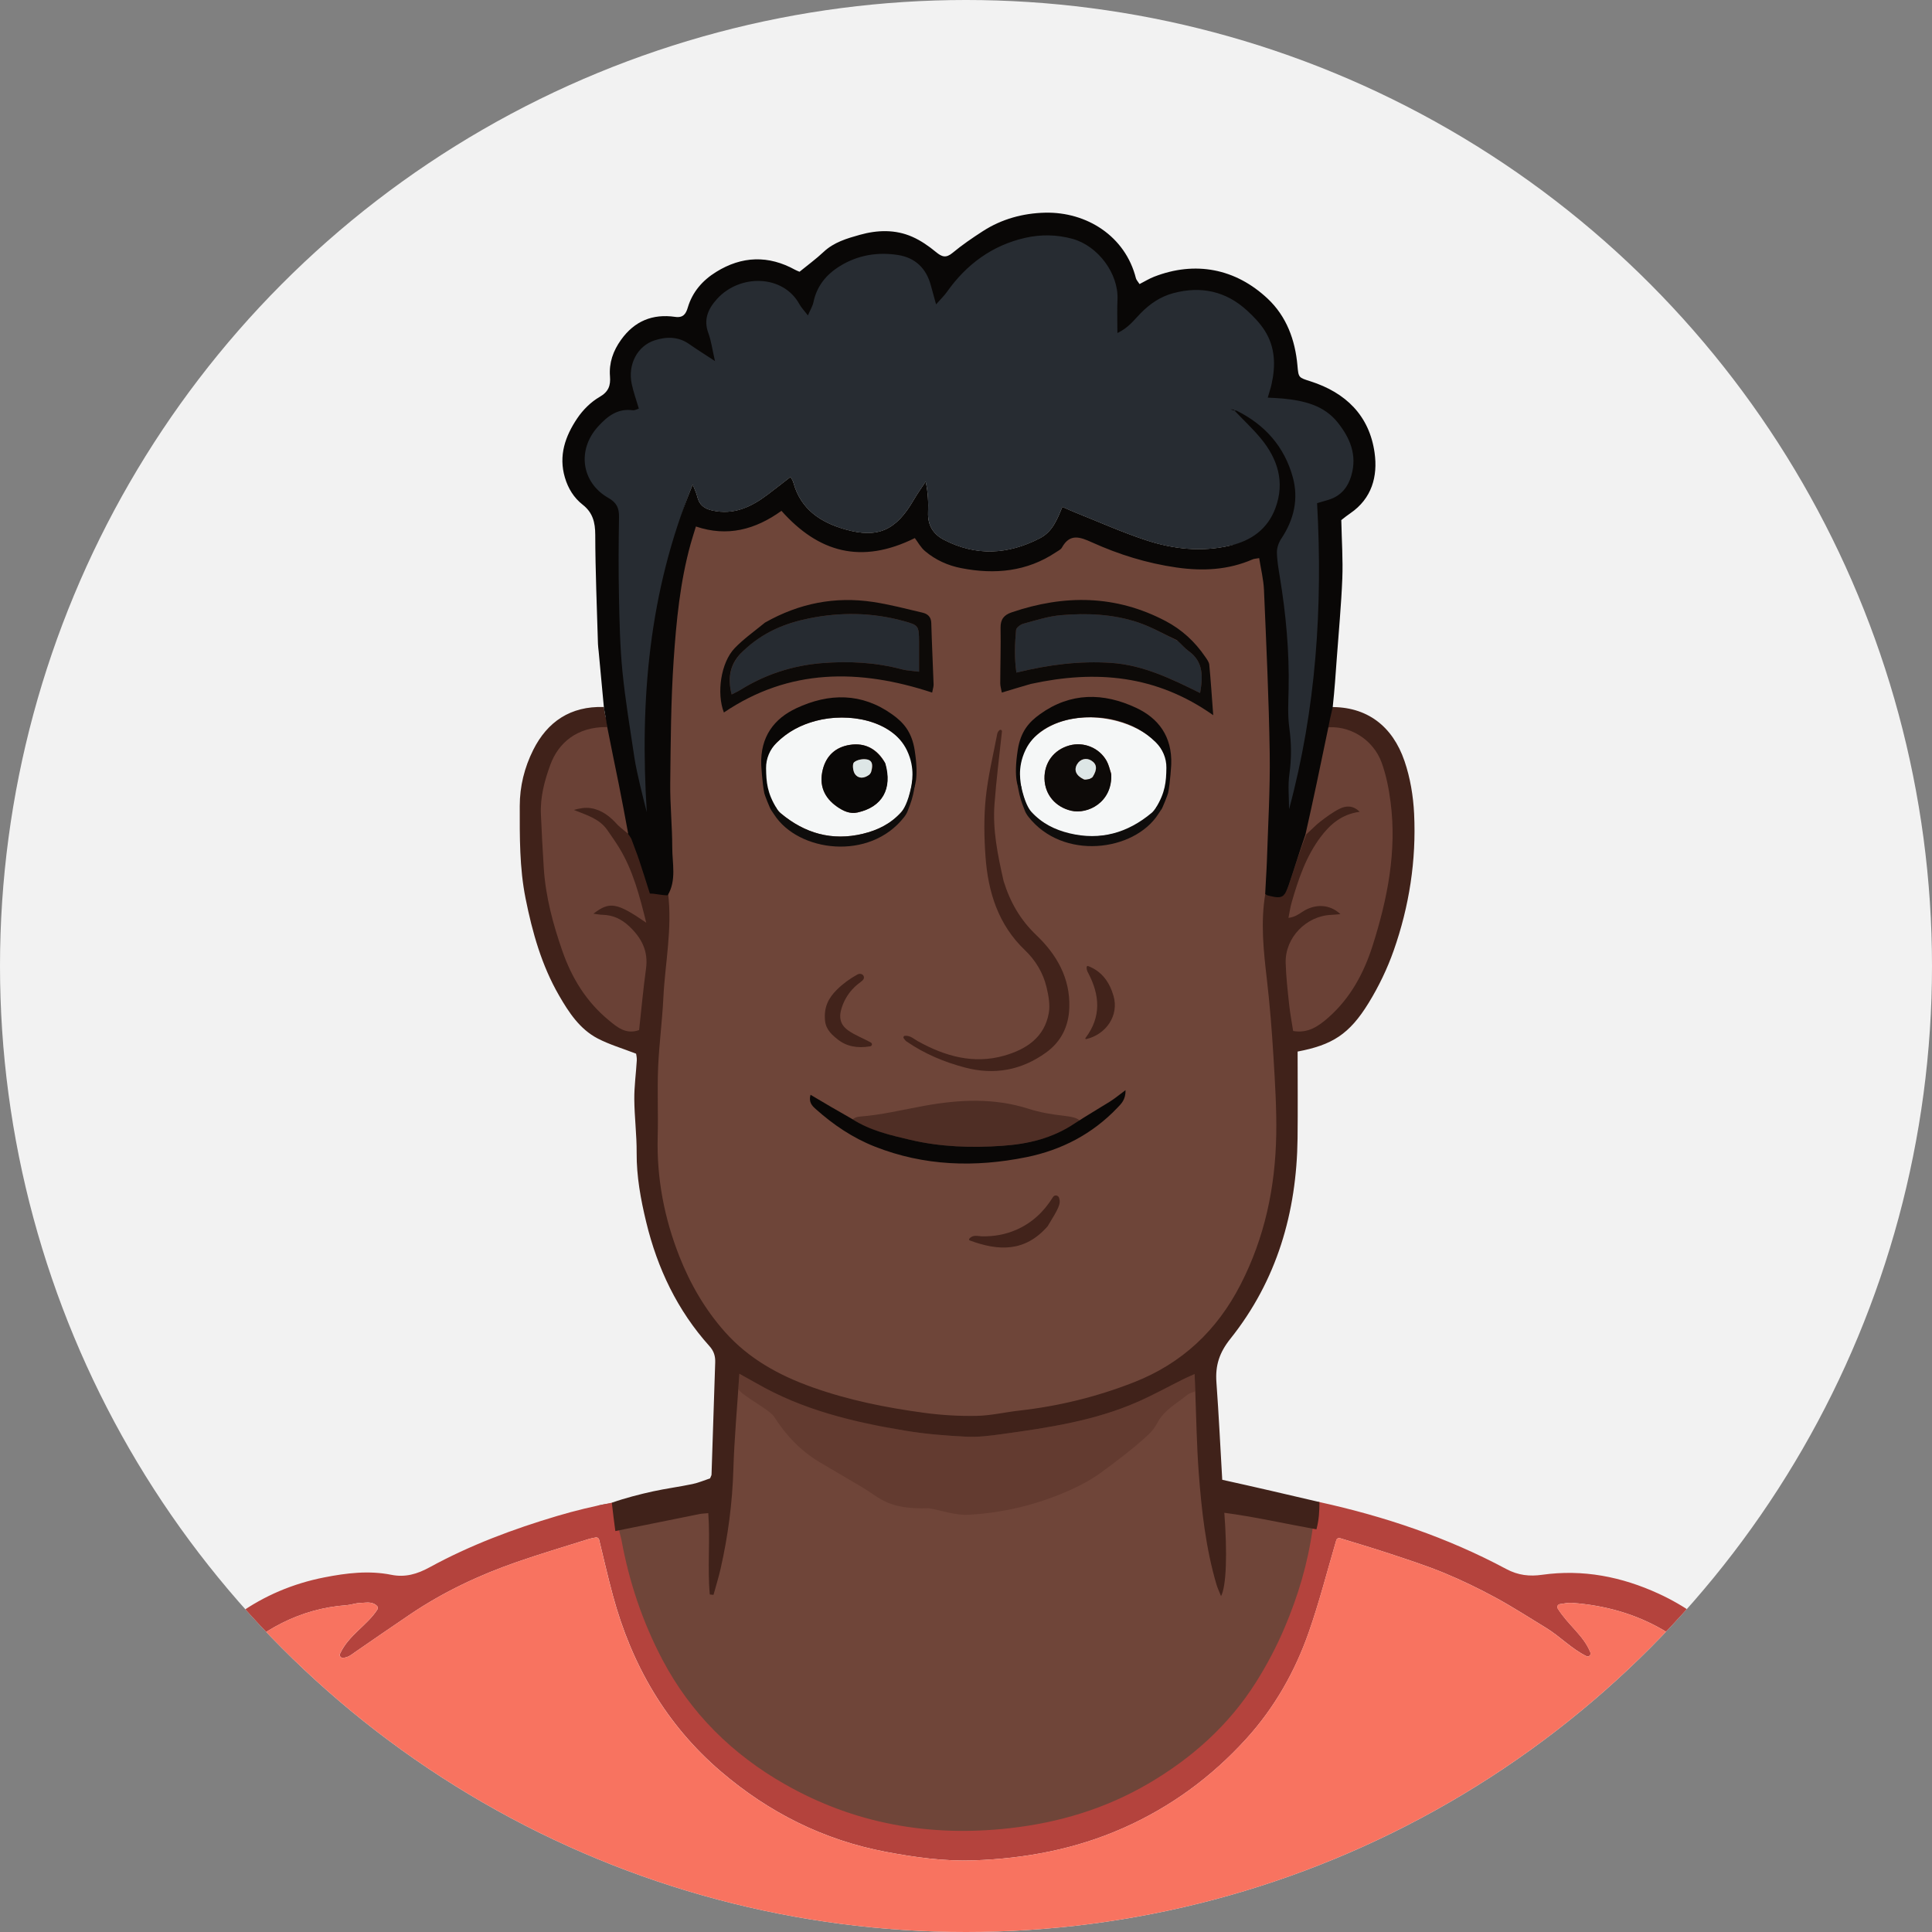 <?xml version="1.0" encoding="UTF-8"?>
<svg id="Layer_2" data-name="Layer 2" xmlns="http://www.w3.org/2000/svg" xmlns:xlink="http://www.w3.org/1999/xlink" viewBox="0 0 138.892 138.892">
  <rect x="0" y="0" width="138.892" height="138.892" fill="#808080" stroke="none"/>
  <defs>
    <clipPath id="clippath">
      <circle id="Ellipse_891-2" data-name="Ellipse 891" cx="69.446" cy="69.446" r="69.446" fill="none"/>
    </clipPath>
  </defs>
  <g id="Layer_1-2" data-name="Layer 1">
    <g>
      <circle id="Ellipse_891" data-name="Ellipse 891" cx="69.446" cy="69.446" r="69.446" fill="#f2f2f2"/>
      <g clip-path="url(#clippath)" fill="none">
        <g>
          <path d="m86.803,100.377c.081,1.93.072,3.62.216,5.545.203,2.706,6.489,1.998,8.161,3.323-.244,2.442-1.029,6.305-1.983,8.552-.572,1.347-1.264,2.661-2.044,3.899-1.951,3.096-5.12,5.429-8.266,7.265-3.078,1.796-6.68,2.974-10.23,3.373-5.747.646-11.588-.249-16.606-3.114-3.748-2.139-7.195-5.701-9.229-9.563-1.434-2.722-2.636-5.578-3.188-8.599-.032-.176-.602-2.561-.655-2.82,1.923-.474,5.151-.125,7.077-.509.168-.033.987.027,1.26,0,.146,1.977.783.306.855-2.101.067-2.24-.01-6.216.146-8.621.474.263,2.735,1.724,3.133,2.023.148.383,1.312.739,1.451.97.294.489,1.725,0,2.033.481.856,1.339,1.977.261,3.353,1.076,1.014.601,1.837-.067,2.853.53,1.299.763,2.654.725,4.25.611.205-.015,3.568-.364,3.779-.326.947.172,2.285-.526,3.219-.578,1.449-.08,1.534-.708,2.934-1.093,1.536-.422,1.773.538,2.9-.749.152-.173.416-.268.645-.351,1.449-.523,1.949-.907,3.059-1.921.284-.26.526-.591.709-.931.516-.961.659.796.267,2.015.081-.076-.243,1.624-.1,1.613Z" fill="#6f4539"/>
          <path d="m91.963,64.045c-.343,2.163-.287,3.85-.047,5.913.215,1.848.122,4.031.235,5.888.113,1.86.502,3.546.47,5.407-.065,3.769-.937,7.653-2.68,11.049-1.7,3.313-4.675,7.115-8.134,8.47-2.648,1.038-5.389,1.712-8.218,2.03-1.03.116-2.054.362-3.084.382-1.249.025-2.512-.051-3.751-.217-2.736-.366-5.436-.908-8.05-1.837-2.406-.856-4.578-2.048-6.298-3.986-1.426-1.606-3.571-4.295-4.352-6.273-1.089-2.761-1.642-5.634-1.562-8.621.045-1.653-.076-4.331-.008-5.983.069-1.679.307-2.777.388-4.455.117-2.432.708-4.955.478-7.508.533-1.161.249-2.346.25-3.443.002-1.542-.119-3.179-.103-4.72.032-2.944-.267-6.023-.068-8.959.191-2.822.708-5.413,1.472-8.159.104-.375.843-1.629.993-2.123,2.263.766,4.592.324,6.47-1.027,2.659,2.991,5.677,3.929,9.526,2.02.212.277.91,1.307,1.227,1.575.752.635.939.331,1.909.519,2.411.467,4.711.253,6.807-1.149.149-.1.342-.185.421-.329.577-1.048,1.68-.454,2.534-.068,1.936.874,3.568,1.325,5.687,1.629,1.895.272,3.719.183,5.487-.59.094-.041.833.237,1.083.192.121.773.233,1.999.265,2.762.167,3.909.667,7.842.726,11.753.039,2.583-.125,5.188-.207,7.772l.134,2.085Z" fill="#6e4539"/>
          <path d="m88.436,39.226c-2.052.476-4.084.259-6.044-.387-1.734-.572-3.409-1.325-5.108-2.001-.293-.116-.578-.25-.913-.396-.375.926-.717,1.795-1.627,2.263-2.29,1.176-4.593,1.3-6.902.094-.756-.395-1.153-1.047-1.122-1.938.025-.716.005-1.433-.174-2.237-.295.452-.609.892-.881,1.357-1.253,2.147-2.557,2.741-4.887,2.084-1.773-.501-3.212-1.437-3.739-3.363-.059-.217-.218-.406-.217-.405-.554.428-1.087.849-1.629,1.258-1.178.889-2.422,1.489-3.979,1.149-.62-.135-.949-.422-1.091-1.011-.06-.249-.179-.484-.323-.859-3.164,7.693-2.538,16.458-2.844,24.469-.831.251-1.418-.472-1.568-1.129-.151-.663-.621-3.028-.721-3.7-.306-2.052-.549-3.393-.752-5.455-.176-1.782-.276-3.569-.314-5.361-.04-1.906.079-3.722.11-5.628.01-.638-.448-1.727-1.05-2.069-1.959-1.112-1.963-3.837-.455-5.502.683-.754.939-1.876,2.038-1.724.121.017.342-1.058.219-1.646-.288-1.382.926-2.855,2.179-3.261.835-.27,1.899-.47,2.681.078.54.379,1.021-.196.815-.752-.368-.992.669-1.863,1.301-2.555,1.647-1.806,4.436-.862,5.644-.141.517.11,1.043.331,1.103.042.243-1.169.852-1.175,1.844-1.783,1.282-.785,3.152-1.421,4.61-1.199,1.253.191,2.103.542,2.428,1.783.098.373.978.514,1.168.246,1.401-1.983,2.673-2.502,5.04-3.043,1.112-.254,2.737-.468,3.872-.154,1.824.505,3.838,2.305,3.749,4.18-.035.74.741,1.264,1.199.799.67-.682,1.403-.889,2.336-1.137,1.992-.531,3.914-.133,5.44,1.26.473.432,1.072.969,1.414,1.506.755,1.188,1.343,2.286,1.045,3.627-.061.275-.042,1.196.293,1.229,1.496.148,2.588.138,3.579,1.383.873,1.097,2.325,2.557,1.905,4.026-.259.907-.107,2.385-1.014,2.653-.263.078-1.19,1.084-1.444,1.158.416,7.491-.828,14.628-2.766,21.821-.898.155-1.192-1.109-1.076-1.936.158-1.116.184-2.292.031-3.407-.127-.919-.029-2.754-.01-3.688.054-2.697-.081-4.727-.517-7.385-.098-.6-.018-1.571-.025-2.174-.004-.327-.442-.802-.786-.867,0,0-.533-.521-2.064-.166Z" fill="#272c32"/>
          <path d="m46.463,60.662c-.256-.13,1.27,4.07.648,9.045-.2,1.449-.483,3.586-.648,5.086-.951.345-2.493-.569-3.117-1.087-1.593-1.32-3.091-3.461-3.766-5.396-.674-1.935-1.149-3.922-1.281-5.978-.083-1.287-.137-3.332-.194-4.62-.055-1.242.509-2.617.932-3.766.566-1.537,2.72-2.479,4.93-2.364.357,1.535,1.048,3.883,1.32,5.237.223,1.114.954,2.636,1.176,3.843Z" fill="#6a4136"/>
          <path d="m95.25,51.582c1.711-.335,4.248,1.271,4.862,2.981.322.898.545,3.303.668,4.252.461,3.552-.52,6.211-1.59,9.573-.627,1.972-2.046,4.374-3.629,5.767-.703.619-2.061.974-3.136.784-.1-.653-.944-2.234-1.011-2.866-.105-.995.303-2.894.276-3.893-.048-1.801,1.839-8.528,1.486-8.225.445-2.423,1.549-5.833,2.074-8.374Z" fill="#6a4136"/>
          <path d="m85.927,100.013c-.22.127-.342.076-.629.31-.723.592-1.587,1.031-2.057,1.907-.183.34-.424.672-.709.931-1.11,1.014-2.134,1.789-3.376,2.7-1.506,1.104-3.668,1.911-5.204,2.333-1.4.385-2.866.623-4.315.704-.935.052-1.892-.297-2.839-.469-3.009.097-3.526-.753-4.825-1.516-1.016-.597-2.032-1.193-3.046-1.794-1.376-.815-2.432-1.948-3.288-3.286-.308-.481-2.27-1.482-2.564-1.97,0,0,.069-.755.075-1.099,3.309,1.836,8.232,3.475,11.95,4.094,1.441.24,2.908.356,4.368.429.849.042,1.714-.069,2.561-.186,3.333-.46,6.664-.954,9.777-2.328,1.112-.491,2.181-1.082,3.271-1.624.216-.108.44-.201.799-.364.023.461.04.801.05,1.229Z" fill="#633b30"/>
          <g>
            <path d="m30.485,256.061c-.664-.188-1.328-.375-2.075-.557-3.014-.897-5.944-1.806-8.869-3.111-.086-.039-.136-.131-.121-.225.177-1.082.354-2.149.524-3.217.563-3.538,1.182-7.069,1.666-10.619.489-3.582.861-7.181,1.244-10.777.156-1.46.224-2.931.296-4.399.147-3.008.331-6.015.387-9.025.061-3.341.007-6.685-.021-10.027-.009-1.002-.1-2.003-.162-3.205-.033-2.203-.058-4.206-.07-6.302,0-.006,0-.013,0-.019-.042-.476-.133-.859-.141-1.245-.087-4.319-.161-8.638-.24-12.957-.004-.214-.025-.428-.027-.739-.072-2.027-.154-3.961-.236-5.891-.004-.099-.079-.182-.178-.197-1.624-.24-3.16-.449-4.688-.702-4.475-.739-8.771-2.05-12.857-4.036-.444-.216-.921-.366-1.426-.604-.005-.002-.01-.005-.015-.008-.52-.295-.997-.533-1.474-.771-.009-.004-.017-.009-.025-.015-2.125-1.459-4.254-2.913-6.373-4.382-.341-.237-.651-.518-1.005-.814-.073-.061-.096-.164-.055-.25.117-.241.22-.482.369-.691,3.209-4.484,5.315-9.511,7.183-14.649,2.146-5.902,4.207-11.836,6.387-17.726,1.06-2.864,2.363-5.634,4.109-8.159,2.636-3.813,6.114-6.44,10.737-7.346,1.583-.31,3.187-.507,4.805-.182.988.198,1.844-.044,2.752-.541,2.906-1.589,6.003-2.749,9.176-3.691,1.272-.378,2.563-.69,3.918-.949.11-.021.219.05.243.16.14.647.219,1.232.3,1.888,0,.006.002.013.003.019.052.254.116.421.148.595.552,3.021,1.514,5.899,2.947,8.62,2.034,3.862,5.034,6.804,8.782,8.943,5.018,2.864,10.438,3.818,16.185,3.172,3.551-.399,6.875-1.401,9.953-3.198,3.146-1.836,5.81-4.215,7.761-7.311.781-1.239,1.472-2.552,2.044-3.899.954-2.247,1.666-4.58,2.015-7.097.093-.634.168-1.203.241-1.764.016-.121.132-.203.251-.177,4.681,1.03,9.196,2.545,13.429,4.811.868.465,1.687.543,2.581.417,2.936-.413,5.716.137,8.378,1.359,3.779,1.735,6.409,4.653,8.397,8.229,2.032,3.657,3.514,7.55,4.92,11.472,1.745,4.867,3.399,9.766,5.162,14.626,1.289,3.553,2.975,6.93,4.849,10.21.355.622.8,1.193,1.195,1.793.221.336.431.679.661,1.048.056.089.037.206-.045.273-2.333,1.898-4.713,3.582-7.36,5.119-.564.289-1.001.518-1.509.774-5.973,3.142-12.326,4.705-18.926,5.403-.089.009-.163.075-.182.162-.427,1.998-.168,3.933-.241,5.948-.074,1.601-.166,3.101-.203,4.602-.087,3.473-.147,6.947-.223,10.52-.068,1.422-.135,2.744-.19,4.066-.012.285.027.571.03.857.003.419-.006.838-.01,1.257-.76,17.213.736,34.248,4.05,51.195.018.094-.03.189-.117.229-2.84,1.314-5.801,2.216-8.832,3.146-.004.001-.009.003-.013.004-.699.165-1.322.315-2.098.52-.474.11-.798.139-1.111.218-7.117,1.797-14.337,2.993-21.649,3.604-3.864.323-7.733.646-11.606.765-3.554.11-7.116-.047-10.674-.099-4.89-.071-9.761-.445-14.601-1.118-3.873-.539-7.735-1.174-11.586-1.854-2.296-.405-4.563-.98-6.843-1.478m-8.249-100.27c0-.576.01-1.151-.005-1.726-.053-2.081-.129-4.162-.157-6.243-.004-.304.141-.61.244-.916.027-.08.101-.134.185-.138h.003c.083-.004.159.042.197.116.149.29.341.575.382.88.249,1.845.498,3.693.655,5.548.194,2.286.323,4.578.434,6.87.105,2.187.174,4.376.218,6.566.094,4.671.163,9.342.238,14.013.016,1.007-.011,2.015.025,3.021.037,1.038.121,2.076.196,3.112.135,1.856.306,3.709.41,5.566.104,1.863.148,3.729.212,5.594.081,2.368.225,4.736.217,7.104-.017,4.851-.103,9.701-.192,14.551-.032,1.755-.143,3.51-.24,5.263-.048.874-.117,1.747-.212,2.617-.266,2.442-.549,4.883-.833,7.323-.228,1.956-.416,3.919-.713,5.866-.485,3.186-1.031,6.362-1.585,9.537-.085.487.026.762.467.927.336.126.673.25,1.012.37,3.998,1.416,8.058,2.625,12.219,3.452,3.513.698,7.033,1.378,10.573,1.91,2.866.431,5.763.661,8.652.923,2.711.246,5.427.538,8.145.594,5.713.117,11.43.12,17.141-.19.108-.006.215-.012.323-.022,2.103-.2,4.207-.395,6.309-.604,1.533-.152,3.072-.265,4.593-.497,2.867-.438,5.724-.938,8.582-1.432,5.173-.896,10.231-2.237,15.19-3.954.594-.206,1.168-.469,1.79-.729.082-.034.133-.117.128-.206-.024-.377-.032-.724-.088-1.063-.174-1.06-.405-2.111-.559-3.174-.532-3.685-1.073-7.37-1.548-11.063-.393-3.053-.731-6.115-1.031-9.178-.203-2.068-.324-4.145-.431-6.221-.108-2.079-.214-4.161-.212-6.242.003-2.908.095-5.817.171-8.724.051-1.973.144-3.945.212-5.918.076-2.188.145-4.377.217-6.566.072-2.188.15-4.376.214-6.565.078-2.656.15-5.313.216-7.969.076-3.052.101-6.106.229-9.156.104-2.455-.083-4.896.339-7.375.485-2.844.331-5.792.542-8.689.132-1.819.417-3.628.652-5.439.034-.262.084-.557.463-.665.116-.033.235.048.255.167.056.331.126.663.128.996.011,2.66,0,5.321-.015,8.167,0,.004,0,.007,0,.011-.298,4.946-.461,9.895-.414,14.821,0,.089.058.167.142.196.812.28,1.5-.004,2.189-.098.88-.121,1.753-.289,2.803-.441,2.611-.503,5.175-1.178,7.684-2.068,4.274-1.516,8.134-3.779,11.761-6.466.552-.409.544-.517.183-1.161-.806-1.442-1.656-2.863-2.399-4.337-1.847-3.662-3.318-7.481-4.676-11.348-1.773-5.049-3.542-10.1-5.413-15.112-1.106-2.962-2.427-5.84-4.256-8.451-2.77-3.953-6.548-6.139-11.367-6.495-.279-.021-.563.036-.898.089-.146.023-.223.189-.145.315.731,1.183,1.87,1.942,2.346,3.158.069.177-.112.35-.283.266-1.086-.533-1.911-1.434-2.926-2.048-1.197-.725-2.373-1.491-3.603-2.157-1.198-.649-2.429-1.249-3.688-1.769-1.293-.534-2.63-.964-3.959-1.405-1.206-.399-2.425-.758-3.546-1.103-.111-.034-.227.03-.26.141-.673,2.298-1.233,4.492-1.979,6.621-.993,2.836-2.467,5.435-4.499,7.668-2.494,2.741-5.417,4.893-8.829,6.405-3.438,1.524-7.038,2.198-10.759,2.329-2.121.074-4.217-.217-6.302-.61-4.488-.845-8.427-2.831-11.875-5.779-3.946-3.374-6.421-7.683-7.767-12.664-.355-1.312-.655-2.638-.989-4.006-.026-.108-.133-.176-.242-.155-.187.036-.366.069-.538.123-1.713.539-3.435,1.051-5.131,1.639-2.691.934-5.256,2.141-7.626,3.735-1.34.901-2.665,1.825-3.997,2.738-.252.173-.485.398-.889.418-.155.008-.267-.152-.202-.293.616-1.349,1.96-2.039,2.688-3.185.051-.08.039-.188-.029-.254-.372-.358-.82-.217-1.221-.211-.318.005-.633.134-.953.157-3.397.243-6.183,1.806-8.544,4.128-1.486,1.462-2.632,3.215-3.585,5.087-1.847,3.627-3.278,7.425-4.644,11.247-1.572,4.397-3.058,8.824-4.652,13.213-1.499,4.128-3.36,8.092-5.671,11.836-.121.196-.214.408-.328.646-.043.09-.014.199.067.258.48.346.929.667,1.373.993,2.061,1.513,4.236,2.851,6.524,3.982,2.482,1.227,5.076,2.197,7.753,2.915,1.415.38,2.86.649,4.463,1.003,1.567.285,3.127.657,4.846.555.112-.007.198-.103.194-.215-.169-5.1-.334-10.081-.486-15.254Z" fill="#b4433d"/>
            <path d="m17.51,170.669c-1.431-.319-2.876-.588-4.291-.967-2.677-.718-5.271-1.688-7.753-2.915-2.288-1.131-4.462-2.469-6.524-3.982-.444-.326-.893-.647-1.373-.993-.081-.059-.11-.168-.067-.258.114-.238.207-.451.328-.646,2.311-3.744,4.172-7.708,5.671-11.836,1.594-4.389,3.08-8.816,4.652-13.213,1.367-3.822,2.798-7.62,4.644-11.247.953-1.872,2.1-3.626,3.585-5.087,2.36-2.322,5.147-3.886,8.544-4.128.32-.023.635-.151.953-.157.401-.007.849-.147,1.221.211.068.066.08.174.029.254-.729,1.146-2.072,1.836-2.688,3.185-.065.141.047.301.202.293.404-.02.638-.245.889-.418,1.332-.913,2.657-1.837,3.997-2.738,2.37-1.594,4.936-2.801,7.626-3.735,1.696-.589,3.418-1.1,5.131-1.639.172-.054.351-.087.538-.123.109-.021.216.047.242.155.334,1.369.635,2.695.989,4.006,1.346,4.981,3.821,9.29,7.767,12.664,3.448,2.948,7.387,4.933,11.875,5.779,2.085.393,4.181.684,6.302.61,3.72-.13,7.32-.805,10.759-2.329,3.412-1.512,6.335-3.664,8.829-6.405,2.032-2.233,3.506-4.832,4.499-7.668.745-2.129,1.305-4.323,1.979-6.621.033-.111.149-.175.26-.141,1.122.345,2.341.703,3.546,1.103,1.329.44,2.667.871,3.959,1.405,1.259.52,2.49,1.12,3.688,1.769,1.23.666,2.406,1.431,3.603,2.157,1.014.614,1.84,1.516,2.926,2.048.171.084.352-.089.283-.266-.476-1.216-1.615-1.976-2.346-3.158-.078-.126-.001-.292.145-.315.335-.052.62-.109.898-.089,4.819.356,8.597,2.542,11.367,6.495,1.83,2.611,3.15,5.489,4.256,8.451,1.872,5.012,3.64,10.063,5.413,15.112,1.358,3.867,2.829,7.687,4.676,11.348.744,1.474,1.593,2.895,2.399,4.337.36.644.369.752-.183,1.161-3.627,2.687-7.487,4.95-11.761,6.466-6.293,2.369-12.282,3.091-12.571,2.634-.054-.086-.221-.039-.231-.14-.237-2.242.039-3.228.031-6.331-.016-3.03.112-3.509.21-5.721-.011-2.36.168-3.555.17-4.544.004-2.888.012-3.852.001-6.486-.001-.333-.072-.665-.128-.996-.02-.119-.139-.2-.255-.167-.38.108-.429.402-.463.665-.235,1.811-.52,3.619-.652,5.439-.211,2.897-.057,5.845-.542,8.689-.423,2.479-.236,4.92-.339,7.375-.129,3.05-.153,6.104-.229,9.156-.066,2.656-.138,5.313-.216,7.969-.064,2.188-.142,4.376-.214,6.565-.072,2.189-.142,4.377-.217,6.566-.068,1.973-.161,3.945-.212,5.918-.076,2.908-.168,5.816-.171,8.724-.002,2.081.104,4.163.212,6.242.108,2.076.229,4.153.431,6.221.3,3.064.638,6.125,1.031,9.178.475,3.693,1.016,7.378,1.548,11.063.153,1.063.384,2.114.559,3.174.056.339.064.686.088,1.063.006.089-.046.172-.128.206-.622.259-1.196.523-1.79.729-4.959,1.717-10.017,3.058-15.19,3.954-2.858.495-5.715.995-8.582,1.432-1.521.232-3.061.345-4.593.497-2.102.209-4.206.404-6.309.604-.107.01-.215.017-.323.022-5.711.309-11.427.307-17.141.19-2.718-.056-5.434-.348-8.145-.594-2.889-.262-5.786-.492-8.652-.923-3.54-.532-7.06-1.212-10.573-1.91-4.161-.827-8.221-2.036-12.219-3.452-.338-.12-.675-.244-1.012-.37-.44-.165-.551-.44-.467-.927.553-3.175,1.1-6.351,1.585-9.537.296-1.946.485-3.909.713-5.866.284-2.44.567-4.881.833-7.323.095-.87.164-1.743.212-2.617.097-1.754.208-3.508.24-5.263.089-4.85.175-9.701.192-14.551.008-2.368-.136-4.736-.217-7.104-.064-1.865-.108-3.731-.212-5.594-.104-1.857-.275-3.711-.41-5.566-.075-1.037-.159-2.074-.196-3.112-.036-1.006-.009-2.014-.025-3.021-.075-4.671-.144-9.342-.238-14.013-.044-2.189-.112-4.379-.218-6.566-.11-2.292-.24-4.584-.434-6.87-.157-1.855-.405-3.702-.655-5.548-.041-.305-.233-.59-.382-.88-.038-.074-.114-.12-.197-.116h-.003c-.084.004-.158.059-.185.138-.103.305-.249.611-.244.916.028,2.081.104,4.162.157,6.243.015.575.032,5.01.213,8.327.199,3.651.406,7.674.311,8.682-.01.102-.091.18-.193.188-.542.038-2.379.095-5.052-.591Z" fill="#f87360"/>
          </g>
          <path d="m61.294,80.467c.13-.099.285-.176.495-.192,1.609-.124,3.105-.498,4.651-.777,2.525-.456,5.022-.582,7.518.217.785.251,1.614.395,2.441.488.632.072,1.074.157,1.26.394-1.571,1.167-3.782,1.648-5.603,1.775-2.215.155-4.445.083-6.62-.431-1.418-.335-2.897-.639-4.142-1.474Z" fill="#4f2e25"/>
          <path d="m72.147,63.332c.479,1.548,1.219,2.811,2.351,3.891,1.47,1.402,2.449,3.098,2.375,5.224-.046,1.327-.577,2.431-1.673,3.222-1.77,1.277-3.724,1.63-5.825,1.077-1.499-.395-2.92-.991-4.205-1.876-.075-.052-.13-.131-.201-.228-.052-.071-.004-.172.084-.178.399-.029.648.231.931.388,1.942,1.077,3.991,1.667,6.193,1.044,1.583-.448,2.92-1.307,3.224-3.091.1-.588-.025-1.241-.166-1.839-.242-1.02-.792-1.934-1.551-2.657-1.921-1.832-2.65-4.176-2.835-6.715-.101-1.395-.126-2.814.014-4.202.157-1.559.535-3.095.829-4.639.018-.097.072-.186.163-.264.073-.062.185.003.175.098-.186,1.745-.408,3.488-.537,5.237-.136,1.839.229,3.638.655,5.508Z" fill="#42231b"/>
          <path d="m61.257,80.443c1.319.849,2.761,1.163,4.179,1.498,2.175.514,4.404.587,6.62.431,1.821-.128,3.607-.525,5.215-1.617.86-.56,1.693-1.045,2.51-1.554.349-.217.667-.485,1.135-.831.011.698-.313.982-.598,1.281-1.795,1.88-4.008,3.026-6.526,3.537-3.691.749-7.344.643-10.899-.758-1.592-.627-2.98-1.568-4.247-2.698-.258-.23-.528-.492-.377-1.028.999.592,1.956,1.159,2.988,1.739Z" fill="#090706"/>
          <path d="m60.164,71.149c.439-.435.924-.782,1.439-1.071.052-.029.164-.088.272-.065.092.019.154.065.191.118s.05.118.038.19c-.022.13-.197.249-.254.291-.563.41-.985.931-1.249,1.585-.31.769-.303,1.39.363,1.872.498.361,1.143.591,1.65.886.116.067.082.241-.051.264-.943.161-1.726.002-2.353-.505-.292-.236-.83-.641-.897-1.329-.096-.979.241-1.631.851-2.235Z" fill="#42231b"/>
          <path d="m75.315,88.156c-1.635,1.869-3.533,1.787-5.601,1.019-.048-.018-.064-.079-.033-.118.257-.322.615-.185.901-.178.877.019,1.712-.128,2.513-.484,1.119-.497,1.963-1.302,2.602-2.334l.002-.004c.109-.176.373-.142.438.054.144.439-.033.752-.822,2.045Z" fill="#42231b"/>
          <path d="m78.163,69.452c.02-.013.069,0,.09.009.988.387,1.527,1.185,1.802,2.15.395,1.385-.524,2.757-1.975,3.091-.072,0-.059-.064-.039-.087,1.149-1.52,1.027-3.087.182-4.685-.048-.09-.091-.162-.107-.353.003-.086.016-.104.047-.125Z" fill="#42231b"/>
          <path d="m88.739,29.518c-.094-.025-.184-.054-.275-.083.077-.005.153-.01.258.027.028.043.021.052.017.056Z" fill="#090706"/>
          <path d="m84.679,46.077c.292.274.5.533.76.718,1.046.742,1.059,1.765.836,3.025-2.072-1.024-4.099-2.01-6.38-2.165-2.258-.153-4.486.121-6.826.698-.157-1.1-.111-2.087-.023-3.066.015-.169.315-.394.523-.449.894-.241,1.794-.536,2.709-.614,1.862-.159,3.736-.08,5.524.516.974.324,1.88.853,2.878,1.338Z" fill="#262b31"/>
          <path d="m53.503,46.729c1.347-1.287,2.951-1.924,4.644-2.27,2.267-.462,4.552-.434,6.807.186,1.074.295,1.11.328,1.118,1.472.004.674,0,1.349,0,2.173-.499-.066-.876-.076-1.23-.171-1.894-.504-3.83-.603-5.759-.446-2.089.17-4.065.806-5.862,1.928-.175.109-.367.192-.62.323-.33-1.27-.088-2.296.902-3.196Z" fill="#262b31"/>
          <g>
            <path d="m55.571,57.997c-.659-1.03-.527-2.154-.507-3.313.058-.244.047-.445.14-.57.877-1.18,2.037-1.918,3.466-2.296,2.383-.63,5.559-.061,6.794,2.385.452,1.288.02,2.433-.252,3.65-.793,1.197-1.915,1.785-3.186,2.09-2.21.53-4.167-.025-5.9-1.477m7.487-3.653c-.563-.972-1.416-1.436-2.518-1.264-1.002.156-1.692.76-1.944,1.774-.281,1.13.092,2.025,1.041,2.68.435.3.906.526,1.458.404,1.764-.389,2.526-1.684,1.964-3.595Z" fill="#f5f7f7"/>
            <g>
              <path d="m65.503,56.719c-.006-.012-.003-.056-.001-.087.021-.284.335-1.353-.3-2.684-1.062-2.225-4.271-2.727-6.533-2.13-1.124.297-2.035.784-2.837,1.579-.488.484-.767,1.141-.759,1.828.011,1.005.082,1.788.758,2.885-.011.013-.312.182-.394.117-.064-.05-.461-1.063-.488-1.192-.15-.71-.224-2.047-.224-2.047-.073-2.041.943-3.331,2.517-4.07,2.356-1.106,4.719-1.127,6.916.453.775.557,1.392,1.221,1.602,2.584.321,2.078-.049,2.686-.101,2.828-.067.024-.128-.014-.156-.065Z" fill="#090706"/>
              <path d="m55.437,58.228c.213-.227.275-.312.394-.117.067.11.209.284.294.355,1.733,1.452,3.69,2.007,5.9,1.477,1.065-.256,1.997-.713,2.763-1.558.147-.163.477-.653.724-1.834.043-.027.272-.177.252-.044-.021.14-.087.45-.126.628-.107.488-.325,1.006-.386,1.168-.054.142-.142.295-.25.434-2.482,3.184-7.614,2.511-9.343-.173-.058-.09-.124-.175-.223-.335Z" fill="#0f0d0c"/>
            </g>
            <path d="m63.649,54.889c.527,1.835-.235,3.13-1.999,3.519-.551.121-1.022-.104-1.458-.404-.95-.655-1.322-1.551-1.041-2.68.252-1.014.943-1.618,1.944-1.774,1.102-.172,1.955.292,2.554,1.34m-.996.568c.088-.363.126-.771-.319-.859-.299-.059-.722.017-.937.206-.133.117-.082.632.066.839.258.36.666.321,1.025.054.028-.021.051-.048.165-.24Z" fill="#090706"/>
            <path d="m73.88,58.214c-.19-.689-.474-1.358-.578-2.054-.219-1.472.314-2.667,1.531-3.551,2.478-1.8,6.505-1.073,8.327.799,1.143,1.175,1.094,3.582-.103,4.82-2.484,2.57-6.923,2.517-9.1-.012-.07-.018-.089.005-.076-.003m6.004-2.61c-.108-.302-.176-.627-.331-.903-.529-.945-1.65-1.394-2.68-1.108-1.117.311-1.812,1.245-1.783,2.397.029,1.15.798,2.028,1.914,2.292,1.186.28,2.967-.594,2.879-2.678Z" fill="#f5f7f7"/>
            <path d="m62.608,55.541c-.069.108-.093.135-.121.156-.359.267-.767.306-1.025-.054-.148-.207-.199-.722-.066-.839.215-.189.638-.265.937-.206.445.088.407.496.275.942Z" fill="#dde6e6"/>
            <path d="m79.889,55.691c.082,1.998-1.699,2.871-2.885,2.591-1.115-.263-1.885-1.142-1.914-2.292-.029-1.152.665-2.086,1.783-2.397,1.03-.286,2.151.163,2.68,1.108.155.276.223.6.337.99m-1.504.284c.057-.041.134-.071.169-.126.345-.546.307-.922-.109-1.176-.358-.218-.791-.103-1.01.268-.249.42-.08.817.479,1.085.086.041.209.006.471-.051Z" fill="#0d0a08"/>
            <path d="m78.307,56.003c-.184.028-.307.064-.393.022-.559-.268-.728-.665-.479-1.085.219-.371.652-.486,1.01-.268.416.254.454.63.109,1.176-.035.056-.112.085-.247.155Z" fill="#dde6e6"/>
            <g>
              <path d="m73.266,56.753c-.052-.142-.422-.75-.101-2.828.21-1.363.827-2.026,1.602-2.584,2.197-1.58,4.56-1.559,6.916-.453,1.575.739,2.591,2.029,2.517,4.07,0,0-.074,1.336-.224,2.047-.027.129-.424,1.141-.488,1.192-.083.065-.383-.104-.394-.117.676-1.097.747-1.88.758-2.885.008-.687-.271-1.344-.759-1.828-.801-.795-1.713-1.282-2.837-1.579-2.261-.597-5.471-.095-6.533,2.13-.635,1.331-.321,2.4-.3,2.684.002.03.005.075-.001.087-.028.052-.089.089-.156.065Z" fill="#090706"/>
              <path d="m83.265,58.53c-1.729,2.684-6.861,3.357-9.343.173-.108-.138-.196-.291-.25-.434-.061-.162-.279-.68-.386-1.168-.039-.177-.105-.487-.126-.628-.02-.133.209.017.252.044.247,1.181.577,1.672.724,1.834.765.845,1.697,1.302,2.763,1.558,2.21.53,4.167-.025,5.9-1.477.086-.072.227-.246.294-.355.119-.195.182-.11.394.117-.099.16-.165.245-.223.335Z" fill="#0f0d0c"/>
            </g>
          </g>
          <path d="m46.172,61.736c.259.768.47,1.155.746,2.018.433,0,.617.356,1.108.452.319,2.547-.219,5.082-.336,7.514-.081,1.678-.308,3.35-.378,5.029-.068,1.651.015,3.308-.03,4.961-.08,2.987.472,5.861,1.562,8.621.781,1.978,1.84,3.809,3.266,5.416,1.72,1.937,3.892,3.13,6.298,3.986,2.614.93,5.314,1.471,8.05,1.837,1.239.166,2.502.242,3.751.217,1.03-.02,2.054-.267,3.084-.382,2.829-.318,5.57-.992,8.218-2.03,3.459-1.356,5.976-3.72,7.676-7.033,1.743-3.396,2.497-7.008,2.562-10.777.032-1.861-.086-3.727-.199-5.587-.113-1.857-.258-3.715-.473-5.562-.24-2.063-.465-4.118-.109-6.188.106.016.214.024.318.051.942.238,1.078.184,1.396-.754.389-1.149.741-2.311,1.232-3.552.409-.357.673-.658.985-.895.452-.344.912-.696,1.419-.942.428-.208.928-.269,1.431.224-1.301.173-2.133.912-2.808,1.809-1.05,1.397-1.602,3.036-2.081,4.696-.106.366-.157.747-.233,1.121.442-.054.714-.246.992-.43.919-.608,1.98-.563,2.744.162-.254.02-.459.042-.664.051-1.8.077-3.32,1.644-3.272,3.445.027.999.143,1.997.249,2.992.067.632.188,1.258.288,1.911,1.075.189,1.832-.349,2.535-.968,1.583-1.394,2.55-3.192,3.178-5.164,1.069-3.362,1.752-6.789,1.29-10.341-.123-.949-.313-1.911-.635-2.808-.614-1.711-2.388-2.768-4.087-2.521.096-.476.192-.953.346-1.484,2.685-.059,4.523,1.375,5.38,3.883.411,1.202.629,2.512.69,3.784.162,3.361-.351,6.658-1.466,9.829-.46,1.31-1.077,2.592-1.804,3.775-1.387,2.257-2.62,3.022-5.105,3.494,0,2.082.02,4.161-.004,6.239-.062,5.321-1.485,10.22-4.832,14.412-.794.995-1.088,1.921-1.002,3.115.171,2.349.284,4.702.419,7.019,2.293.505,4.751,1.077,6.988,1.601-.005.684-.028,1.252-.216,1.962-2.139-.383-4.522-.919-6.622-1.19.222,2.939.145,5.27-.236,5.991-.129-.325-.251-.573-.328-.834-.772-2.619-1.071-5.317-1.275-8.023-.144-1.925-.175-3.859-.25-5.877-.011-.428-.028-.768-.05-1.229-.359.163-.583.256-.799.364-1.09.542-2.158,1.133-3.271,1.624-3.112,1.374-6.444,1.868-9.777,2.328-.847.117-1.712.229-2.561.186-1.46-.073-2.927-.189-4.368-.429-3.718-.619-7.372-1.478-10.749-3.43-.397-.218-.726-.401-1.201-.665-.156,2.405-.363,4.641-.431,6.88-.072,2.407-.383,4.772-.913,7.114-.145.639-.342,1.267-.515,1.9-.089-.009-.178-.018-.267-.027-.175-1.923.037-3.87-.109-5.847-.274.027-.448.029-.616.062-1.926.384-4.139.837-6.065,1.225-.087-.639-.169-1.307-.254-2.035.89-.322,2.054-.62,2.95-.816.943-.206,1.904-.329,2.848-.528.448-.094.877-.281,1.266-.409.056-.141.103-.206.105-.273.09-2.687.172-5.374.264-8.061.015-.451-.092-.815-.411-1.17-2.307-2.565-3.743-5.586-4.548-8.916-.396-1.635-.699-3.285-.688-4.987.008-1.286-.16-2.572-.169-3.858-.007-.926.125-1.853.179-2.781.012-.206-.042-.417-.049-.483-.998-.388-1.928-.658-2.769-1.098-1.286-.672-2.071-1.875-2.77-3.085-1.251-2.164-1.92-4.538-2.408-6.982-.44-2.203-.42-4.417-.418-6.639.002-1.425.334-2.766.97-4.037,1.009-2.016,2.675-3.164,5.078-3.082.07.542.179.828.246,1.439-2.208-.028-3.526,1.166-4.092,2.704-.423,1.149-.736,2.33-.681,3.571.057,1.288.123,2.576.206,3.862.132,2.056.662,4.027,1.336,5.962.674,1.936,1.714,3.635,3.307,4.955.625.518,1.26,1.075,2.211.729.165-1.499.296-2.958.496-4.407.175-1.266-.311-2.208-1.207-3.051-.559-.525-1.166-.809-1.919-.827-.192-.005-.384-.044-.655-.077,1.162-.9,1.684-.808,3.798.646-.484-1.949-.954-3.769-1.954-5.403-.262-.428-.554-.839-.84-1.252-.577-.836-1.504-1.084-2.408-1.452.425-.124.84-.192,1.234-.126.775.129,1.367.593,1.885,1.172.228.254.999.796,1.207,1.071.308.408.426.893.593,1.39Z" fill="#40221a"/>
          <path d="m43.416,50.878c-.126-1.35-.252-2.7-.378-4.05-.017-.178-.045-.356-.05-.535-.075-2.616-.189-5.231-.195-7.847-.002-.898-.182-1.598-.903-2.163-.634-.498-1.044-1.16-1.278-1.948-.47-1.588.028-2.986.887-4.262.407-.605.978-1.175,1.604-1.536.656-.378.801-.826.749-1.485-.076-.97.225-1.823.792-2.618.969-1.358,2.276-1.888,3.893-1.654.584.085.777-.223.909-.672.333-1.126,1.066-1.955,2.032-2.555,1.854-1.153,3.765-1.218,5.692-.153.091.05.192.085.309.136.582-.476,1.189-.917,1.731-1.427.742-.698,1.676-.968,2.603-1.228,1.26-.353,2.552-.396,3.772.142.609.268,1.181.665,1.697,1.091.429.355.723.46,1.2.063.684-.569,1.427-1.074,2.176-1.559,1.357-.877,2.897-1.292,4.476-1.328,2.997-.068,5.768,1.693,6.527,4.709.032.128.143.236.261.423.365-.186.69-.389,1.041-.526,2.96-1.155,5.862-.596,8.173,1.577,1.349,1.269,1.975,2.961,2.138,4.808.077.875.08.858.935,1.131,2.538.812,4.236,2.463,4.611,5.14.237,1.691-.195,3.287-1.745,4.347-.207.142-.406.296-.603.453-.054.043-.085.113-.045.057.031,1.47.125,2.829.072,4.183-.076,1.927-.262,3.849-.4,5.773-.079,1.105-.154,2.211-.289,3.468-.154.628-.249,1.104-.358,1.668-.525,2.541-1.037,4.994-1.605,7.502-.424,1.211-.775,2.372-1.165,3.522-.318.938-.453,1.122-1.396.884-.104-.026-.212-.034-.331-.144.033-.808.1-1.651.123-2.366.082-2.584.241-5.171.202-7.754-.059-3.911-.245-7.821-.412-11.73-.033-.763-.225-1.519-.345-2.292-.25.044-.362.043-.456.084-1.768.772-3.592.862-5.487.59-2.119-.304-4.132-.928-6.068-1.803-.853-.385-1.594-.675-2.171.373-.079.144-.272.229-.421.329-2.096,1.402-4.396,1.617-6.807,1.149-.97-.188-1.856-.588-2.608-1.223-.317-.267-.526-.663-.737-.94-3.85,1.909-6.93,1.032-9.588-1.959-1.879,1.351-3.887,1.892-6.15,1.126-.15.494-.271.864-.376,1.239-.764,2.746-1.035,5.575-1.226,8.397-.198,2.935-.212,5.885-.244,8.829-.017,1.541.146,3.084.145,4.626-.001,1.096.317,2.357-.327,3.422-.469.006-.849-.124-1.282-.124-.276-.863-.514-1.638-.772-2.406-.167-.497-.365-.984-.565-1.538-.091-.162-.165-.262-.241-.355,0,.007.013.005.005-.087-.223-1.208-.431-2.324-.654-3.438-.272-1.354-.557-2.706-.838-4.147-.082-.522-.162-.957-.241-1.391m45.485-21.354c2.038,1.011,3.441,2.595,4.041,4.784.429,1.563.083,3.053-.824,4.414-.185.278-.321.651-.317.978.007.604.116,1.209.214,1.809.436,2.658.681,5.33.627,8.027-.019.934-.076,1.882.051,2.801.154,1.116.162,2.198.004,3.313-.117.827-.023,1.683-.023,2.527,1.938-7.192,2.431-14.512,2.015-22.003.254-.074.518-.15.781-.228.907-.268,1.43-.877,1.688-1.783.419-1.469-.113-2.691-.986-3.787-.991-1.245-2.434-1.573-3.93-1.721-.335-.033-.673-.042-1.1-.068.122-.425.214-.693.275-.968.298-1.34.265-2.659-.49-3.847-.341-.537-.801-1.017-1.274-1.448-1.525-1.393-3.307-1.779-5.299-1.248-.932.249-1.683.765-2.353,1.447-.458.465-.85,1.029-1.668,1.422,0-.921-.029-1.664.006-2.403.088-1.874-1.404-3.862-3.228-4.368-1.136-.315-2.3-.327-3.412-.073-2.368.54-4.22,1.904-5.622,3.887-.19.269-.433.5-.78.895-.166-.602-.273-.973-.371-1.347-.325-1.241-1.126-2.013-2.379-2.205-1.458-.223-2.865.005-4.147.79-.992.608-1.676,1.437-1.919,2.606-.06.289-.228.555-.397.95-.27-.352-.475-.556-.607-.799-1.162-2.137-4.271-2.2-5.918-.394-.632.693-1.002,1.468-.634,2.46.206.557.281,1.162.477,2.014-.759-.498-1.32-.846-1.86-1.225-.781-.548-1.64-.535-2.475-.265-1.253.406-1.94,1.746-1.652,3.127.123.588.332,1.159.515,1.784-.169.05-.304.134-.426.118-1.099-.152-1.832.424-2.515,1.178-1.509,1.665-1.202,4.016.758,5.128.603.342.767.739.757,1.377-.031,1.906-.043,3.813-.003,5.719.037,1.792.073,3.59.249,5.372.204,2.063.549,4.112.855,6.164.1.672.259,1.336.41,1.999.149.657.323,1.308.486,1.961-.505-8.034.137-15.87,3.302-23.563.144.375.264.61.323.859.141.589.471.876,1.091,1.011,1.557.34,2.801-.26,3.979-1.149.542-.409,1.075-.829,1.629-1.258,0-.001.158.188.217.405.527,1.926,1.965,2.862,3.739,3.363,2.33.658,3.634.064,4.887-2.084.271-.465.586-.905.881-1.357.179.804.199,1.521.174,2.237-.031.891.365,1.543,1.122,1.938,2.309,1.206,4.612,1.082,6.902-.094.91-.467,1.252-1.336,1.627-2.263.335.146.62.28.913.396,1.699.677,3.374,1.43,5.108,2.001,1.961.646,3.993.863,6.044.387,1.532-.355,2.698-1.193,3.255-2.697.693-1.87.165-3.535-1.051-5.008-.584-.708-1.267-1.335-1.898-2.007,0,0,.007-.009.158.011Z" fill="#090706"/>
          <path d="m74.116,49.164c-.733.213-1.379.408-2.095.625-.048-.271-.114-.469-.113-.667.003-1.331.046-2.662.023-3.991-.01-.608.247-.922.794-1.108,3.774-1.285,7.473-1.267,11.065.621,1.167.613,2.113,1.483,2.853,2.572.12.177.273.371.292.569.109,1.128.181,2.26.284,3.63-4.109-2.901-8.455-3.263-13.103-2.249m10.503-3.136c-.937-.437-1.843-.965-2.817-1.29-1.788-.595-3.662-.675-5.524-.516-.915.078-1.814.373-2.709.614-.207.056-.507.281-.523.449-.088.979-.134,1.966.023,3.066,2.341-.577,4.568-.851,6.826-.698,2.281.155,4.308,1.14,6.38,2.165.223-1.26.21-2.283-.836-3.025-.26-.185-.467-.444-.821-.766Z" fill="#0d0a08"/>
          <path d="m55.002,44.755c2.463-1.395,5.032-1.887,7.746-1.483,1.2.179,2.381.493,3.565.77.367.086.625.293.637.746.04,1.47.115,2.94.166,4.41.006.167-.057.336-.104.592-5.232-1.723-10.266-1.747-14.971,1.431-.538-1.385-.219-3.585.769-4.618.639-.668,1.411-1.209,2.191-1.849m-1.555,2.03c-.933.844-1.176,1.869-.846,3.14.252-.13.444-.213.62-.323,1.797-1.122,3.773-1.758,5.862-1.928,1.929-.157,3.865-.058,5.759.446.355.094.731.104,1.23.171,0-.824.004-1.499,0-2.173-.008-1.144-.044-1.177-1.118-1.472-2.255-.62-4.54-.648-6.807-.186-1.693.345-3.297.983-4.7,2.326Z" fill="#0d0a08"/>
        </g>
      </g>
    </g>
  </g>
</svg>